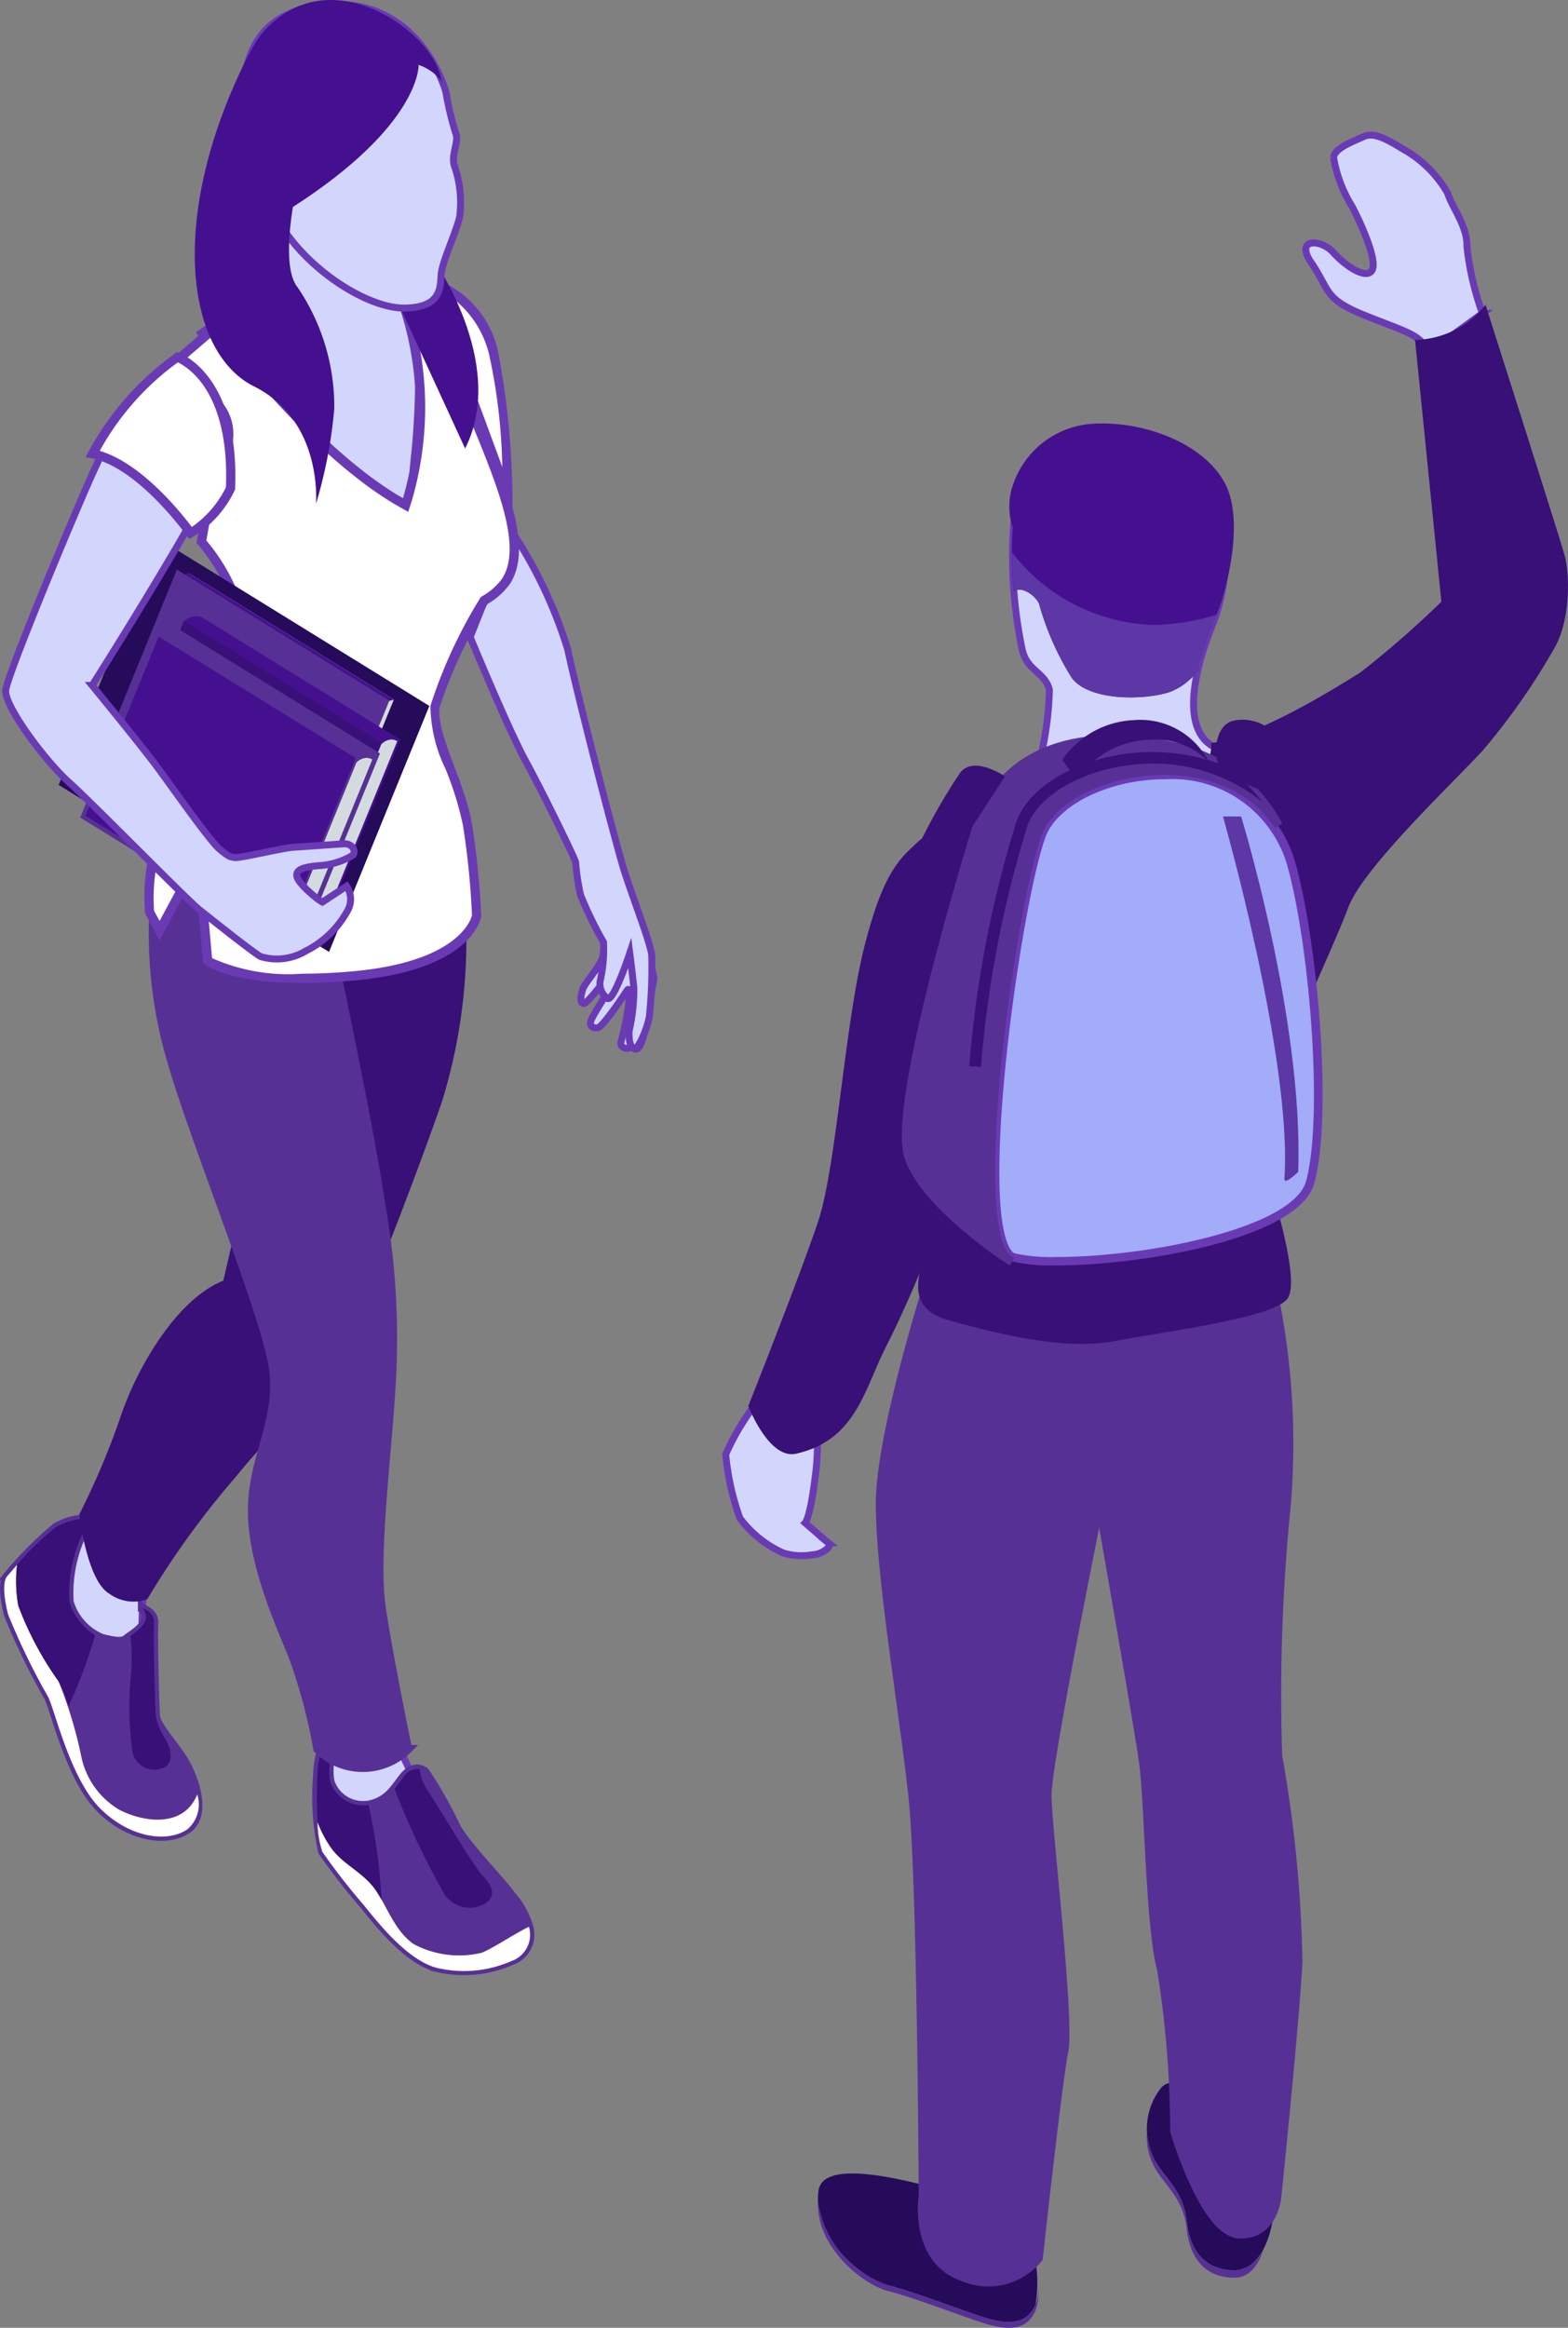 <svg xmlns="http://www.w3.org/2000/svg" viewBox="0 0 62 92"><rect x="0" y="0" width="62" height="92" fill="#808080" stroke="none"/><defs><clipPath id="a"><path fill="none" d="M0 0h62v92H0z" data-name="Rectangle 18"></path></clipPath><clipPath id="b"><path fill="none" d="M17.5 3.272c.02.043.022.038 0 0" data-name="Path 438"></path></clipPath><radialGradient id="c" cx=".378" cy=".351" r=".28" gradientTransform="matrix(1.955 0 0 -1 755.552 4117.898)" gradientUnits="objectBoundingBox"><stop offset="0" stop-color="#805333"></stop><stop offset=".847" stop-color="#845736"></stop><stop offset="1" stop-color="#845736"></stop></radialGradient></defs><g data-name="Vector Smart Object"><g data-name="Group 44"><g clip-path="url(#a)" data-name="Group 43"><path fill="#d2d6fc" d="M10.785 9.132s-.175 2.151-2.851 4.039c0 0 3.676 5.569 6.065 6.97s2.194-.394 2.39-2.129.4-6.212-.561-7.567-5.042-1.313-5.042-1.313" data-name="Path 391"></path><path fill="none" stroke="#6a3ab5" stroke-miterlimit="10" stroke-width=".274" d="M10.785 9.132s-.175 2.151-2.851 4.039c0 0 3.676 5.569 6.065 6.97s2.194-.394 2.39-2.129.4-6.212-.561-7.567-5.043-1.313-5.043-1.313Z" data-name="Path 392"></path><path fill="#d2d6fc" d="M25.695 39.592c-.066.072-.25 2.551-.759 1.7.13.215-.5.2-.373-.147a10.307 10.307 0 0 0 .339-1.925c-.03-.174-.091-.1-.091-.1s-.964 1.475-1.178 1.5-.328-.068-.267-.279.871-1.45.984-1.663 0-.4-.1-.332-1.015 1.333-1.171 1.317-.125-.294-.033-.574.739-.929.8-1.346.038-1.858.038-1.858l1.387.365.59 2.394Z" data-name="Path 393"></path><path fill="none" stroke="#6a3ab5" stroke-miterlimit="10" stroke-width=".274" d="M25.695 39.592c-.066.072-.25 2.551-.759 1.7.13.215-.5.2-.373-.147a10.307 10.307 0 0 0 .339-1.925c-.03-.174-.091-.1-.091-.1s-.964 1.475-1.178 1.5-.328-.068-.267-.279.871-1.45.984-1.663 0-.4-.1-.332-1.015 1.333-1.171 1.317-.125-.294-.033-.574.739-.929.8-1.346.038-1.858.038-1.858l1.387.365.59 2.394Z" data-name="Path 394"></path><path fill="#d2d6fc" d="M24.033 39.468a.7.7 0 0 1-.3-.708 5.553 5.553 0 0 0 .13-1.521 14.813 14.813 0 0 1-.909-1.872 9.194 9.194 0 0 1-.193-1.293c-.073-.246-1.32-2.795-1.989-4.018s-2.182-4.88-2.182-4.88l1.659-4.158a17.952 17.952 0 0 1 2.2 4.654c.409 1.929 1.911 7.72 2.232 8.736s1.037 2.852 1.088 3.337a18.591 18.591 0 0 1-.091 2.407c-.05.391-.427 1.35-.61 1.285s-.2-.414-.194-.676a7.411 7.411 0 0 0 .19-1.724c-.075-.7-.162-1.367-.162-1.367s-.613 1.861-.869 1.8" data-name="Path 395"></path><path fill="none" stroke="#6a3ab5" stroke-miterlimit="10" stroke-width=".274" d="M24.033 39.468a.7.7 0 0 1-.3-.708 5.553 5.553 0 0 0 .13-1.521 14.813 14.813 0 0 1-.909-1.872 9.194 9.194 0 0 1-.193-1.293c-.073-.246-1.32-2.795-1.989-4.018s-2.182-4.88-2.182-4.88l1.659-4.158a17.952 17.952 0 0 1 2.2 4.654c.409 1.929 1.911 7.72 2.232 8.736s1.037 2.852 1.088 3.337a18.591 18.591 0 0 1-.091 2.407c-.05.391-.427 1.35-.61 1.285s-.2-.414-.194-.676a7.411 7.411 0 0 0 .19-1.724c-.075-.7-.162-1.367-.162-1.367s-.614 1.859-.869 1.798Z" data-name="Path 396"></path><path fill="#fff" d="m17.374 12.236.337-.782a4.014 4.014 0 0 1 1.834 2.654 27.257 27.257 0 0 1 .525 5.447Z" data-name="Path 397"></path><path fill="#6a3ab5" d="M17.8 11.714a3.959 3.959 0 0 1 1.571 2.441 22.664 22.664 0 0 1 .49 4.3l-2.291-6.213Zm-.18-.505-.439 1.022 3.078 8.357a32.424 32.424 0 0 0-.533-6.524 3.919 3.919 0 0 0-2.105-2.855" data-name="Path 398"></path><path fill="#d2d6fc" d="M5.624 65.21a20.821 20.821 0 0 1 .051-2.332c.1-1.253-1.989-2.975-1.989-2.975S1.715 62.425 1.8 63.262s2.176 2.707 3.82 1.948" data-name="Path 399"></path><path fill="none" stroke="#6a3ab5" stroke-miterlimit="10" stroke-width=".274" d="M5.624 65.21a20.821 20.821 0 0 1 .051-2.332c.1-1.253-1.989-2.975-1.989-2.975S1.715 62.425 1.8 63.262s2.179 2.707 3.824 1.948Z" data-name="Path 400"></path><path fill="#573095" d="M5.62 63.563s.507.152.472.6.037 3.27.069 3.666.787 1.171 1.16 1.82.9 2.1.086 2.653-2.321.318-3.471-.85-1.768-3.845-2.025-4.372A26.974 26.974 0 0 1 .318 63.8c-.191-.766-.2-1.311-.038-1.5a14.717 14.717 0 0 1 1.92-1.936c.479-.282 1.054-.4 1.216-.261a.543.543 0 0 1-.1.4 5.485 5.485 0 0 0-.57 2.809 2.207 2.207 0 0 0 1.3 1.436c.447.11.788.175.958.02s1.138-.661.615-1.209" data-name="Path 401"></path><path fill="none" stroke="#573095" stroke-miterlimit="10" stroke-width=".335" d="M5.62 63.563s.507.152.472.6.037 3.27.069 3.666.787 1.171 1.16 1.82.9 2.1.086 2.653-2.321.318-3.471-.85-1.768-3.845-2.025-4.372A26.974 26.974 0 0 1 .318 63.8c-.191-.766-.2-1.311-.038-1.5a14.717 14.717 0 0 1 1.92-1.936c.479-.282 1.054-.4 1.216-.261a.543.543 0 0 1-.1.4 5.485 5.485 0 0 0-.57 2.809 2.207 2.207 0 0 0 1.3 1.436c.447.11.788.175.958.02s1.139-.657.616-1.205Z" data-name="Path 402"></path><path fill="#fff" d="M.675 61.844a5.562 5.562 0 0 0 .047 1.613 12.856 12.856 0 0 0 1.587 2.979 17.014 17.014 0 0 1 .9 2.962 3.2 3.2 0 0 0 1.482 2.113c.894.482 2.553.788 3.108-.591a1.292 1.292 0 0 1-.391 1.38c-.814.555-2.321.318-3.471-.85s-1.768-3.843-2.026-4.37A26.974 26.974 0 0 1 .318 63.8c-.191-.766-.2-1.311-.037-1.5.047-.059.2-.231.394-.452" data-name="Path 403"></path><path fill="#381077" d="M5.22 69.1a12.582 12.582 0 0 1-.048-2.835 7.579 7.579 0 0 0-.014-1.61c.314-.222.893-.643.462-1.1 0 0 .507.153.472.6s.037 3.27.069 3.665a.4.4 0 0 0 .016.085 2.632 2.632 0 0 0 .333.784c.23.336.393.95 0 1.151a.881.881 0 0 1-1.29-.74" data-name="Path 404"></path><path fill="#381077" d="M2.2 60.364c.479-.282 1.055-.4 1.217-.261a.551.551 0 0 1-.1.406 5.463 5.463 0 0 0-.57 2.808 2.428 2.428 0 0 0 1.012 1.315 19.2 19.2 0 0 1-1.051 2.8 3.8 3.8 0 0 0-.4-.994 12.856 12.856 0 0 1-1.586-2.981 5.562 5.562 0 0 1-.047-1.613 10.73 10.73 0 0 1 1.525-1.48" data-name="Path 405"></path><path fill="#d2d6fc" d="M16.4 70.313a7.627 7.627 0 0 1-.808-1.939c-.171-.866-2.721-.735-2.721-.735v3.471c0 .484 3.2 1.834 3.529-.8" data-name="Path 406"></path><path fill="none" stroke="#6a3ab5" stroke-miterlimit="10" stroke-width=".274" d="M16.4 70.313a7.627 7.627 0 0 1-.808-1.939c-.171-.866-2.721-.735-2.721-.735v3.471c.004.483 3.206 1.833 3.529-.797Z" data-name="Path 407"></path><path fill="#573095" d="M12.947 68.547a3.81 3.81 0 0 0-.4 1.641 9.949 9.949 0 0 0 .2 2.994 24.942 24.942 0 0 0 1.639 2.108c.605.755 1.8 2.264 2.978 2.5a4.645 4.645 0 0 0 2.856-.288 1.093 1.093 0 0 0 .708-1.306 3.176 3.176 0 0 0-.708-1.294c-.33-.491-1.757-1.94-2.168-2.683a17.176 17.176 0 0 0-1.243-2.2c-.226-.167-.535-.191-.864.215s-.585.934-1.335 1.09a1.363 1.363 0 0 1-1.53-.851c-.174-.491.133-1.832-.134-1.928" data-name="Path 408"></path><path fill="none" stroke="#573095" stroke-miterlimit="10" stroke-width=".335" d="M12.947 68.547a3.81 3.81 0 0 0-.4 1.641 9.949 9.949 0 0 0 .2 2.994 24.942 24.942 0 0 0 1.639 2.108c.605.755 1.8 2.264 2.978 2.5a4.645 4.645 0 0 0 2.856-.288 1.093 1.093 0 0 0 .708-1.306 3.176 3.176 0 0 0-.708-1.294c-.33-.491-1.757-1.94-2.168-2.683a17.176 17.176 0 0 0-1.243-2.2c-.226-.167-.535-.191-.864.215s-.585.934-1.335 1.09a1.363 1.363 0 0 1-1.53-.851c-.173-.489.134-1.83-.133-1.926Z" data-name="Path 409"></path><path fill="#fff" d="M12.557 72.01a4.717 4.717 0 0 0 .524 1.005c.452.646 1.213.946 1.705 1.593s.781 1.676 1.571 2.227a3.825 3.825 0 0 0 2.67.348c.366-.119 1.386-.8 1.889-1.032l.012.049a1.1 1.1 0 0 1-.709 1.307 4.645 4.645 0 0 1-2.856.288c-1.18-.24-2.373-1.75-2.978-2.5a24.942 24.942 0 0 1-1.639-2.108 3.822 3.822 0 0 1-.19-1.172" data-name="Path 410"></path><path fill="#381077" d="M15.6 70.7c.125-.153.233-.315.351-.46a.659.659 0 0 1 .64-.32 2 2 0 0 0 .377.93c.636 1 1.828 3 2.136 3.307s.544.706.134 1.042a1.212 1.212 0 0 1-1.644-.3A30.9 30.9 0 0 1 15.6 70.7" data-name="Path 411"></path><path fill="#381077" d="M12.947 68.547c.266.1-.04 1.437.134 1.928a1.363 1.363 0 0 0 1.49.857 22.042 22.042 0 0 1 .516 3.747 4.12 4.12 0 0 0-.3-.471c-.494-.646-1.254-.946-1.705-1.593a4.712 4.712 0 0 1-.524-1 17.811 17.811 0 0 1-.01-1.822 3.81 3.81 0 0 1 .4-1.641" data-name="Path 412"></path><path fill="#381077" d="M18.438 36.779a21.678 21.678 0 0 1-.956 6.739c-1.075 3.119-2.925 7.786-3.492 9.118s-3.637 4.423-4.616 5.673a34.127 34.127 0 0 0-3.554 4.9 1.63 1.63 0 0 1-1.493-.219c-.9-.521-1.191-3.139-1.191-3.139a30.492 30.492 0 0 0 1.617-3.817c.625-1.893 2.195-4.669 4.077-5.419l3.384-14.609Z" data-name="Path 413"></path><path fill="#573095" d="M6.874 42.247a17.86 17.86 0 0 1-.413-9.179l6.339 2.938s1.755 8.121 2.253 11.518a30.361 30.361 0 0 1 .408 7.468c-.159 2.625-.672 6.552-.374 8.552s1.042 5.589 1.042 5.589a2.543 2.543 0 0 1-3.571 0 21.889 21.889 0 0 0-.994-3.71c-.6-1.445-1.652-3.83-1.591-5.9s1.157-3.493.805-5.589-3.036-8.746-3.9-11.685" data-name="Path 414"></path><path fill="none" stroke="#573095" stroke-miterlimit="10" stroke-width=".335" d="M6.874 42.247a17.86 17.86 0 0 1-.413-9.179l6.339 2.938s1.755 8.121 2.253 11.518a30.361 30.361 0 0 1 .408 7.468c-.159 2.625-.672 6.552-.374 8.552s1.042 5.589 1.042 5.589a2.543 2.543 0 0 1-3.571 0 21.889 21.889 0 0 0-.994-3.71c-.6-1.445-1.652-3.83-1.591-5.9s1.157-3.493.805-5.589-3.036-8.748-3.904-11.687Z" data-name="Path 415"></path><path fill="#fff" d="M11.946 38.667c-2.511 0-3.509-.54-3.739-.69l-.36-4.053-1.537 2.858-.41-.761a7.328 7.328 0 0 1 .77-3.81c.324-.665.747-1.375 1.155-2.061.949-1.593 1.93-3.242 1.915-4.671A7.522 7.522 0 0 0 7.964 21.4l.246-1.368-.154-.047a2.934 2.934 0 0 1-.295-.105c-.628-.269-.79-3.461-.706-5.689l1.563-1.34c.665.875 4.008 5.155 7.227 6.993l.2.111.069-.213a13.113 13.113 0 0 0-.369-8.335l1.724-.019a34.484 34.484 0 0 0 1.356 5.269c1.054 2.571 2.041 4.985 1.183 6.314a2.656 2.656 0 0 1-.825.735A19.352 19.352 0 0 0 17.2 27.92a5.783 5.783 0 0 0 .586 2.415 12.846 12.846 0 0 1 .695 2.253 31.764 31.764 0 0 1 .36 3.622s-.321 1.933-4.823 2.353c-.738.069-1.435.1-2.073.1" data-name="Path 416"></path><path fill="#6a3ab5" d="M17.315 11.575a33.585 33.585 0 0 0 1.345 5.171c1.028 2.51 2 4.88 1.191 6.128a2.467 2.467 0 0 1-.769.68l-.079.05-.045.081a19.2 19.2 0 0 0-1.939 4.215 5.877 5.877 0 0 0 .6 2.5 12.576 12.576 0 0 1 .686 2.22 31.268 31.268 0 0 1 .357 3.558c-.05.2-.578 1.825-4.657 2.205-.731.068-1.423.1-2.055.1a7.438 7.438 0 0 1-3.565-.615l-.3-3.356-.109-1.212-.576 1.075L6.31 36.4l-.217-.4a7.04 7.04 0 0 1 .743-3.7c.32-.658.741-1.365 1.147-2.048.962-1.615 1.956-3.285 1.94-4.767a7.614 7.614 0 0 0-1.764-4.122l.2-1.127.056-.317-.308-.1a2.821 2.821 0 0 1-.276-.1c-.421-.18-.7-2.7-.6-5.436l1.356-1.161c.881 1.152 4.033 5.1 7.163 6.886l.391.222.138-.427a13.131 13.131 0 0 0-.267-8.212Zm.3-.367-2.16.023a12.7 12.7 0 0 1 .479 8.458c-3.584-2.046-7.287-7.1-7.287-7.1l-1.771 1.519s-.224 5.5.814 5.943a3.186 3.186 0 0 0 .31.112l-.23 1.293a7.579 7.579 0 0 1 1.788 4.024c.021 1.991-1.986 4.463-3.051 6.651a7.17 7.17 0 0 0-.767 3.975l.57 1.062 1.41-2.622.313 3.528s.872.775 3.914.775c.606 0 1.3-.03 2.089-.1 4.75-.444 4.99-2.541 4.99-2.541a31.674 31.674 0 0 0-.364-3.646c-.295-1.717-1.418-3.541-1.28-4.613a20.249 20.249 0 0 1 1.9-4.08 2.831 2.831 0 0 0 .881-.792c.912-1.411-.082-3.833-1.167-6.481a36.421 36.421 0 0 1-1.373-5.383" data-name="Path 417"></path><path fill="#260b5b" d="m13.01 37.622-10.691-6.6L6.286 21.3l10.691 6.6Z" data-name="Path 418"></path><path fill="#d4dbdf" d="m12.562 35.028-8.11-5 3.01-7.376 8.11 5Z" data-name="Path 419"></path><path fill="#441090" d="m15.572 27.653-8.11-5-.386.1-3.011 7.377 8.11 5 3.01-7.376Z" data-name="Path 420"></path><path fill="#573095" d="m12.176 35.133-8.11-5 3.01-7.376 8.11 5Z" data-name="Path 421"></path><path fill="none" stroke="#573095" stroke-miterlimit="10" stroke-width=".335" d="m12.176 35.133-8.11-5 3.01-7.376 8.11 5Z" data-name="Path 422"></path><path fill="#441090" d="M8.027 24.422c-.338-.208-.75.118-.75.118l-2.891 7.088 7.793 4.807s.412-.326.75-.118l2.891-7.087Z" data-name="Path 423"></path><path fill="#381077" d="m12.178 36.434-7.793-4.807 2.892-7.087 7.793 4.807Z" data-name="Path 424"></path><path fill="#d4dbdf" d="m12.836 36.33 2.872-7.036a.466.466 0 0 0-.233-.066.588.588 0 0 0-.4.192l-2.85 6.98a.685.685 0 0 1 .608-.07" data-name="Path 425"></path><path fill="#573095" d="M7.023 25.038c-.338-.208-.749.118-.749.118l-2.893 7.087 7.794 4.807s.411-.326.75-.118l2.891-7.086Z" data-name="Path 426"></path><path fill="none" stroke="#573095" stroke-miterlimit="10" stroke-width=".335" d="M7.023 25.038c-.338-.208-.749.118-.749.118l-2.893 7.087 7.794 4.807s.411-.326.75-.118l2.891-7.086Z" data-name="Path 427"></path><path fill="#441090" d="m11.174 37.05-7.793-4.807 2.893-7.086 7.792 4.807Z" data-name="Path 428"></path><path fill="#d4dbdf" d="M11.243 37.125a.691.691 0 0 1 .608-.07l2.871-7.036a.473.473 0 0 0-.232-.066.581.581 0 0 0-.4.193" data-name="Path 429"></path><path fill="#d2d6fc" d="M3.642 27.09s1.912 2.328 2.589 3.244 2.078 2.921 2.46 3.233.392.293.592.326 1.92-.386 2.338-.409 1.682-.118 1.99-.135.491.284.335.454a2.9 2.9 0 0 1-1.356.41c-.56.054-.919.143-.847.439s.835.92 1.005 1l.957-.629a.919.919 0 0 1 .053.941 3.859 3.859 0 0 1-1.673 1.625 2.227 2.227 0 0 1-1.787.215c-.354-.21-1.936-1.469-2.422-1.856s-4.184-4.163-5.15-5.031-2.565-3.035-2.5-3.636 2.481-6.424 3.327-8.33 1.768-3.622 2.594-3.923 3.9.683 2.647 3.3-5.152 8.762-5.152 8.762" data-name="Path 430"></path><path fill="none" stroke="#6a3ab5" stroke-miterlimit="10" stroke-width=".274" d="M3.642 27.09s1.912 2.328 2.589 3.244 2.078 2.921 2.46 3.233.392.293.592.326 1.92-.386 2.338-.409 1.682-.118 1.99-.135.491.284.335.454a2.9 2.9 0 0 1-1.356.41c-.56.054-.919.143-.847.439s.835.92 1.005 1l.957-.629a.919.919 0 0 1 .053.941 3.859 3.859 0 0 1-1.673 1.625 2.227 2.227 0 0 1-1.787.215c-.354-.21-1.936-1.469-2.422-1.856s-4.184-4.163-5.15-5.031-2.565-3.035-2.5-3.636 2.481-6.424 3.327-8.33 1.768-3.622 2.594-3.923 3.9.683 2.647 3.3-5.152 8.762-5.152 8.762Z" data-name="Path 431"></path><path fill="#fff" d="M7.534 21.069c-.419-.572-2.132-2.778-3.87-3.132a11.032 11.032 0 0 1 3.356-3.82c.4.163 2.273 1.15 2.089 5.221a4.428 4.428 0 0 1-1.574 1.731" data-name="Path 432"></path><path fill="#6a3ab5" d="M7.033 14.323c.488.236 2.042 1.282 1.9 4.937a4.132 4.132 0 0 1-1.348 1.568c-.531-.7-2.043-2.536-3.641-3.009a10.692 10.692 0 0 1 3.091-3.5M7 13.917a11.45 11.45 0 0 0-3.619 4.161c1.98.177 4.1 3.226 4.1 3.226a4.33 4.33 0 0 0 1.814-1.956C9.5 14.671 7 13.917 7 13.917" data-name="Path 433"></path><path fill="#441090" d="m17.042 10.105-1.32 1.821 2.669 5.8c1.716-3.4-1.349-7.623-1.349-7.623" data-name="Path 434"></path><path fill="#d2d6fc" d="M17.629 3.628a12.37 12.37 0 0 0 .386 1.623c.151.321-.178.843-.058 1.274a4.394 4.394 0 0 1 .215 2.066c-.182.71-.691 1.749-.729 2.27s0 1.286-1.427 1.315-3.831-1.462-4.983-3.395-2.99-7.687 1.245-8.5 5.351 3.343 5.351 3.343" data-name="Path 435"></path><path fill="none" stroke="#6a3ab5" stroke-miterlimit="10" stroke-width=".274" d="M17.629 3.628a12.37 12.37 0 0 0 .386 1.623c.151.321-.178.843-.058 1.274a4.394 4.394 0 0 1 .215 2.066c-.182.71-.691 1.749-.729 2.27s0 1.286-1.427 1.315-3.831-1.462-4.983-3.395-2.99-7.687 1.245-8.5 5.351 3.347 5.351 3.347Z" data-name="Path 436"></path><path fill="#441090" d="M17.436 3.1c-.366-2.09-5.4-5.426-7.739-.674-3.013 6.115-2.386 11.481.351 12.847s2.445 4.644 2.445 4.644a18.541 18.541 0 0 0 .724-3.762 8.39 8.39 0 0 0-1.45-4.8c-.79-.977.046-4.347.046-4.347s1.9-4.266 3.744-4.488a1.869 1.869 0 0 1 1.947.756 2.608 2.608 0 0 1-.069-.172" data-name="Path 437"></path></g></g><g data-name="Group 46"><g clip-path="url(#b)" data-name="Group 45"><path fill="url(#c)" d="M0 0h.022v.043H0z" data-name="Rectangle 19" transform="translate(17.505 3.272)"></path></g></g><g data-name="Group 48"><g clip-path="url(#a)" data-name="Group 47"><path fill="#441090" d="M16.552 2.581s-2.858-2.69-4.713-2.35C8.049 1.9 10 6.721 10 6.721s1.156-.321 1.581 1.459c5.057-3.246 4.971-5.6 4.971-5.6" data-name="Path 439"></path><path fill="#260b5b" d="M48.5 83.284c-.054 0-2.03-1.611-2.641-.7a2.61 2.61 0 0 0-.269 2.65c.377.806 1.192 1.271 1.333 2.542s.787 1.934 1.865 1.952 1.6-1.5 1.6-2.776Z" data-name="Path 440"></path><path fill="#573095" d="M48.784 89.73c-1.077-.018-1.724-.68-1.865-1.952s-.955-1.737-1.333-2.542a2.548 2.548 0 0 1-.238-.925 2.491 2.491 0 0 0 .238 1.214c.378.806 1.193 1.272 1.333 2.542s.788 1.933 1.865 1.953c.616.01.98-.483 1.178-1.145a1.339 1.339 0 0 1-1.178.856" data-name="Path 441"></path><path fill="#260b5b" d="m40.746 88.584-4.039-2.178c-1.925-.5-4.2-.9-4.343.18-.249 1.861 1.7 3.456 2.746 3.727s2.655.9 3.7 1.243 1.789.324 2.132-.469a5.006 5.006 0 0 0-.2-2.5" data-name="Path 442"></path><path fill="#573095" d="M40.944 91.087c-.343.793-1.084.811-2.131.468s-2.655-.972-3.7-1.243a4.127 4.127 0 0 1-2.763-3.288c-.088 1.773 1.754 3.262 2.763 3.522 1.049.27 2.656.9 3.7 1.243s1.789.324 2.131-.468a1.96 1.96 0 0 0 .112-.819 1.656 1.656 0 0 1-.112.584" data-name="Path 443"></path><path fill="#d2d6fc" d="M58.005 9.752c.02-.82-.579-1.528-.767-2.124a4.606 4.606 0 0 0-1.757-1.733c-.579-.354-1.14-.689-1.551-.5s-1.14.447-1.2.82a5.283 5.283 0 0 0 .729 1.939c.319.6 1.01 2.105.8 2.515s-1.057-.149-1.538-.689-1.551-.587-.863.418c.752 1.1.471 1.414 2.154 2.085s2.211.759 2.453 1.466l2.151-1.565a11.251 11.251 0 0 1-.617-2.627" data-name="Path 444"></path><path fill="none" stroke="#6a3ab5" stroke-miterlimit="10" stroke-width=".274" d="M58.005 9.752c.02-.82-.579-1.528-.767-2.124a4.606 4.606 0 0 0-1.757-1.733c-.579-.354-1.14-.689-1.551-.5s-1.14.447-1.2.82a5.283 5.283 0 0 0 .729 1.939c.319.6 1.01 2.105.8 2.515s-1.057-.149-1.538-.689-1.551-.587-.863.418c.752 1.1.471 1.414 2.154 2.085s2.211.759 2.453 1.466l2.151-1.565a11.251 11.251 0 0 1-.611-2.632Z" data-name="Path 445"></path><path fill="#573095" d="M50.093 49.226a14.949 14.949 0 0 0 .379 2.431 29.468 29.468 0 0 1 .4 7.826 73.843 73.843 0 0 0-.34 9.918 50.935 50.935 0 0 1 .8 8.15c-.144 2.609-.834 9.259-.834 9.259s-.115 1.548-1.5 1.491-2.56-4.07-2.56-4.07a40.765 40.765 0 0 0-.518-6.393c-.46-1.662-.49-6.6-.72-8.237S42.995 56.73 42.995 56.73l-1.41-6.708Z" data-name="Path 446"></path><path fill="none" stroke="#573095" stroke-miterlimit="10" stroke-width=".335" d="M50.093 49.226a14.949 14.949 0 0 0 .379 2.431 29.468 29.468 0 0 1 .4 7.826 73.843 73.843 0 0 0-.34 9.918 50.935 50.935 0 0 1 .8 8.15c-.144 2.609-.834 9.259-.834 9.259s-.115 1.548-1.5 1.491-2.56-4.07-2.56-4.07a40.765 40.765 0 0 0-.518-6.393c-.46-1.662-.49-6.6-.72-8.237S42.995 56.73 42.995 56.73l-1.41-6.708Z" data-name="Path 447"></path><path fill="#573095" d="M36.84 50.252s-2.013 6.248-2.04 9.087.949 8.428 1.294 11.725.4 15.719.4 15.719-.4 2.522 1.582 3.21a2.557 2.557 0 0 0 2.991-.745s.748-6.88 1.006-8.169-.662-8.84-.662-10.129S43.369 60 43.369 60a9.726 9.726 0 0 0 1.668-3.1c.748-2.093 0-7.482 0-7.482Z" data-name="Path 448"></path><path fill="none" stroke="#573095" stroke-miterlimit="10" stroke-width=".335" d="M36.84 50.252s-2.013 6.248-2.04 9.087.949 8.428 1.294 11.725.4 15.719.4 15.719-.4 2.522 1.582 3.21a2.557 2.557 0 0 0 2.991-.745s.748-6.88 1.006-8.169-.662-8.84-.662-10.129S43.369 60 43.369 60a9.726 9.726 0 0 0 1.668-3.1c.748-2.093 0-7.482 0-7.482Z" data-name="Path 449"></path><path fill="#d2d6fc" d="M40.94 30.7a13.119 13.119 0 0 0 .555-3.437c-.189-.727-.893-.728-1.082-1.617a17.9 17.9 0 0 1-.3-5.283 3.662 3.662 0 0 1 2.787-3.128c1.731-.485 4.787.62 5.273 2.614a7.63 7.63 0 0 1-.243 4.878c-.541 1.321-1.406 4.1.136 4.825 0 0 .459 2.21-2.3 2.965S40.94 30.7 40.94 30.7" data-name="Path 450"></path><path fill="none" stroke="#6a3ab5" stroke-miterlimit="10" stroke-width=".274" d="M40.94 30.7a13.119 13.119 0 0 0 .555-3.437c-.189-.727-.893-.728-1.082-1.617a17.9 17.9 0 0 1-.3-5.283 3.662 3.662 0 0 1 2.787-3.128c1.731-.485 4.787.62 5.273 2.614a7.63 7.63 0 0 1-.243 4.878c-.541 1.321-1.406 4.1.136 4.825 0 0 .459 2.21-2.3 2.965S40.94 30.7 40.94 30.7Z" data-name="Path 451"></path><path fill="#441090" d="M48.454 19.141c-.807-1.6-3.215-2.522-5.248-2.393a3.561 3.561 0 0 0-3.2 2.565 2.624 2.624 0 0 0 .037 1.531 14.409 14.409 0 0 0 .047 2.533c.308-.241.873.183.994.488a11.128 11.128 0 0 0 1.3 2.937c.73.944 2.975.863 3.894.539a2.561 2.561 0 0 0 1.075-.819 11.552 11.552 0 0 1 .575-1.8c.034-.082.066-.166.1-.251.366-.742 1.234-3.741.426-5.336" data-name="Path 452"></path><path fill="#5d37a5" d="M47.355 26.523a11.552 11.552 0 0 1 .575-1.8c.034-.082.066-.166.1-.251.024-.05.052-.112.08-.182a8.685 8.685 0 0 1-2.524.408 7.333 7.333 0 0 1-5.574-2.872c0 .505.036 1.038.083 1.547.308-.241.873.183.994.488a11.128 11.128 0 0 0 1.3 2.937c.73.944 2.975.863 3.894.539a2.561 2.561 0 0 0 1.075-.819" data-name="Path 453"></path><path fill="#381077" d="M47.886 29.373s.236 1.312-1.931 1.925-5.066-.76-5.066-.76-2.154 1.2-3.491 1.986c-1.529.9-3.037 1.753-2.014 7.85.679 4.043 1.7 7.209 1.376 8.492s-1.145 2.79.758 3.315 4.549 1.2 6.541.823 6.435-.928 6.874-1.716-.527-3.734-.615-4.318a14.241 14.241 0 0 1-.585-2.568c.058-.671 3.016-7 3.572-8.521s3.924-4.729 5.271-6.158a25.832 25.832 0 0 0 2.789-3.943l-3.723-2.646A38.772 38.772 0 0 1 53.8 26.57c-1.113.7-4.1 2.542-5.917 2.8" data-name="Path 454"></path><path fill="#381077" d="M61.865 21.947c-.246-.877-3.127-9.9-3.127-9.9a3.649 3.649 0 0 1-2.786 1.388l1.071 10.639 3.585 2.432c1.576-.885 1.5-3.681 1.257-4.558" data-name="Path 455"></path><path fill="#d2d6fc" d="M32.747 60.972c-.192-.156-.908-.783-.908-.783s.192-.192.384-1.741a9.855 9.855 0 0 0 .035-2.523l-2.445-.349a9.538 9.538 0 0 0-1.117 1.9A10.075 10.075 0 0 0 29.255 60a4.337 4.337 0 0 0 1.711 1.376 2.475 2.475 0 0 0 1.169.069c.332 0 .8-.314.611-.47" data-name="Path 456"></path><path fill="none" stroke="#6a3ab5" stroke-miterlimit="10" stroke-width=".274" d="M32.747 60.972c-.192-.156-.908-.783-.908-.783s.192-.192.384-1.741a9.855 9.855 0 0 0 .035-2.523l-2.445-.349a9.538 9.538 0 0 0-1.117 1.9A10.075 10.075 0 0 0 29.255 60a4.337 4.337 0 0 0 1.711 1.376 2.475 2.475 0 0 0 1.169.069c.332-.003.804-.317.612-.473Z" data-name="Path 457"></path><path fill="#381077" d="M37.424 32.64c-1.709.84-2.433 1.621-3.23 4.711s-1.115 8.743-1.842 10.917-2.763 7.3-2.763 7.3.811 2.126 1.89 1.885c2.345-.526 2.694-2.513 3.518-4.155a42.531 42.531 0 0 0 3.075-8.007c1.066-3.831 3.1-14.486-.648-12.646" data-name="Path 458"></path><path fill="#a2acf8" d="M41.754 49.852a6.884 6.884 0 0 1-1.677-.151.591.591 0 0 1-.321-.331c-1.191-2.318.463-13.655 1.418-16.319.485-1.355 2.621-2.416 4.865-2.416a4.885 4.885 0 0 1 5 3.45c.93 3.2 1.48 10.039.767 12.641-.57 2.082-6.751 3.126-10.05 3.126" data-name="Path 459"></path><path fill="#6a3ab5" d="M46.04 30.8a4.728 4.728 0 0 1 4.837 3.33c.9 3.117 1.459 10.022.766 12.55-.5 1.834-6.192 3-9.889 3a6.742 6.742 0 0 1-1.631-.144c-.069-.02-.147-.107-.218-.246-1.144-2.229.5-13.608 1.427-16.187.462-1.293 2.531-2.3 4.708-2.306m0-.334c-2.267 0-4.5 1.063-5.023 2.527-1.031 2.877-2.953 16.3-.985 16.866a6.926 6.926 0 0 0 1.723.158c3.351 0 9.608-1.045 10.213-3.25.74-2.7.122-9.667-.768-12.732a5.009 5.009 0 0 0-5.16-3.57" data-name="Path 460"></path><path fill="#573095" d="M46.428 29.5a6.079 6.079 0 0 1 4.127 3.128c-2.367-3.558-8.612-2.226-9.538.358-1 2.8-2.847 15.573-1.135 16.789l-.007.01s-3.379-2.194-3.961-4.111S37.82 35.3 38.569 32.842c1.009-3.32 4.284-4.132 7.859-3.338" data-name="Path 461"></path><path fill="none" stroke="#573095" stroke-miterlimit="10" stroke-width=".335" d="M46.428 29.5a6.079 6.079 0 0 1 4.127 3.128c-2.367-3.558-8.612-2.226-9.538.358-1 2.8-2.847 15.573-1.135 16.789l-.007.01s-3.379-2.194-3.961-4.111S37.82 35.3 38.569 32.842c1.009-3.319 4.284-4.132 7.859-3.342Z" data-name="Path 462"></path><path fill="#381077" d="M45.2 29.73a7.868 7.868 0 0 1 3.008.451 5.758 5.758 0 0 1 1.714 1.519 6.848 6.848 0 0 0-4.694-1.51c-2.163.1-4.139 1.152-4.6 2.438a43.733 43.733 0 0 0-1.838 9.542l-.465-.032a44.432 44.432 0 0 1 1.864-9.665c.528-1.473 2.639-2.629 5.011-2.743" data-name="Path 463"></path><path fill="#381077" d="M44.853 28.459a3.027 3.027 0 0 1 2.841 1.475l.2.272a3 3 0 0 0-2.464-.969 3.624 3.624 0 0 0-2.85 1.574l-.58-.777a3.626 3.626 0 0 1 2.85-1.574" data-name="Path 464"></path><path fill="#381077" d="M39.738 30.685s-1.217-.838-1.767-.153a22.913 22.913 0 0 0-1.551 2.686l1.945-.423Z" data-name="Path 465"></path><path fill="#381077" d="M48.281 30.4c-.371-.5-.234-1.786.506-1.917a1.713 1.713 0 0 1 1.213.193l-.278 2.5a5.624 5.624 0 0 1-1.44-.78" data-name="Path 466"></path><path fill="#5d37a5" d="M49.075 32.269s2.471 8.031 2.257 14.046c0 0-.563.556-.545.272.317-4.721-2.43-14.318-2.43-14.318Z" data-name="Path 467"></path></g></g></g></svg>